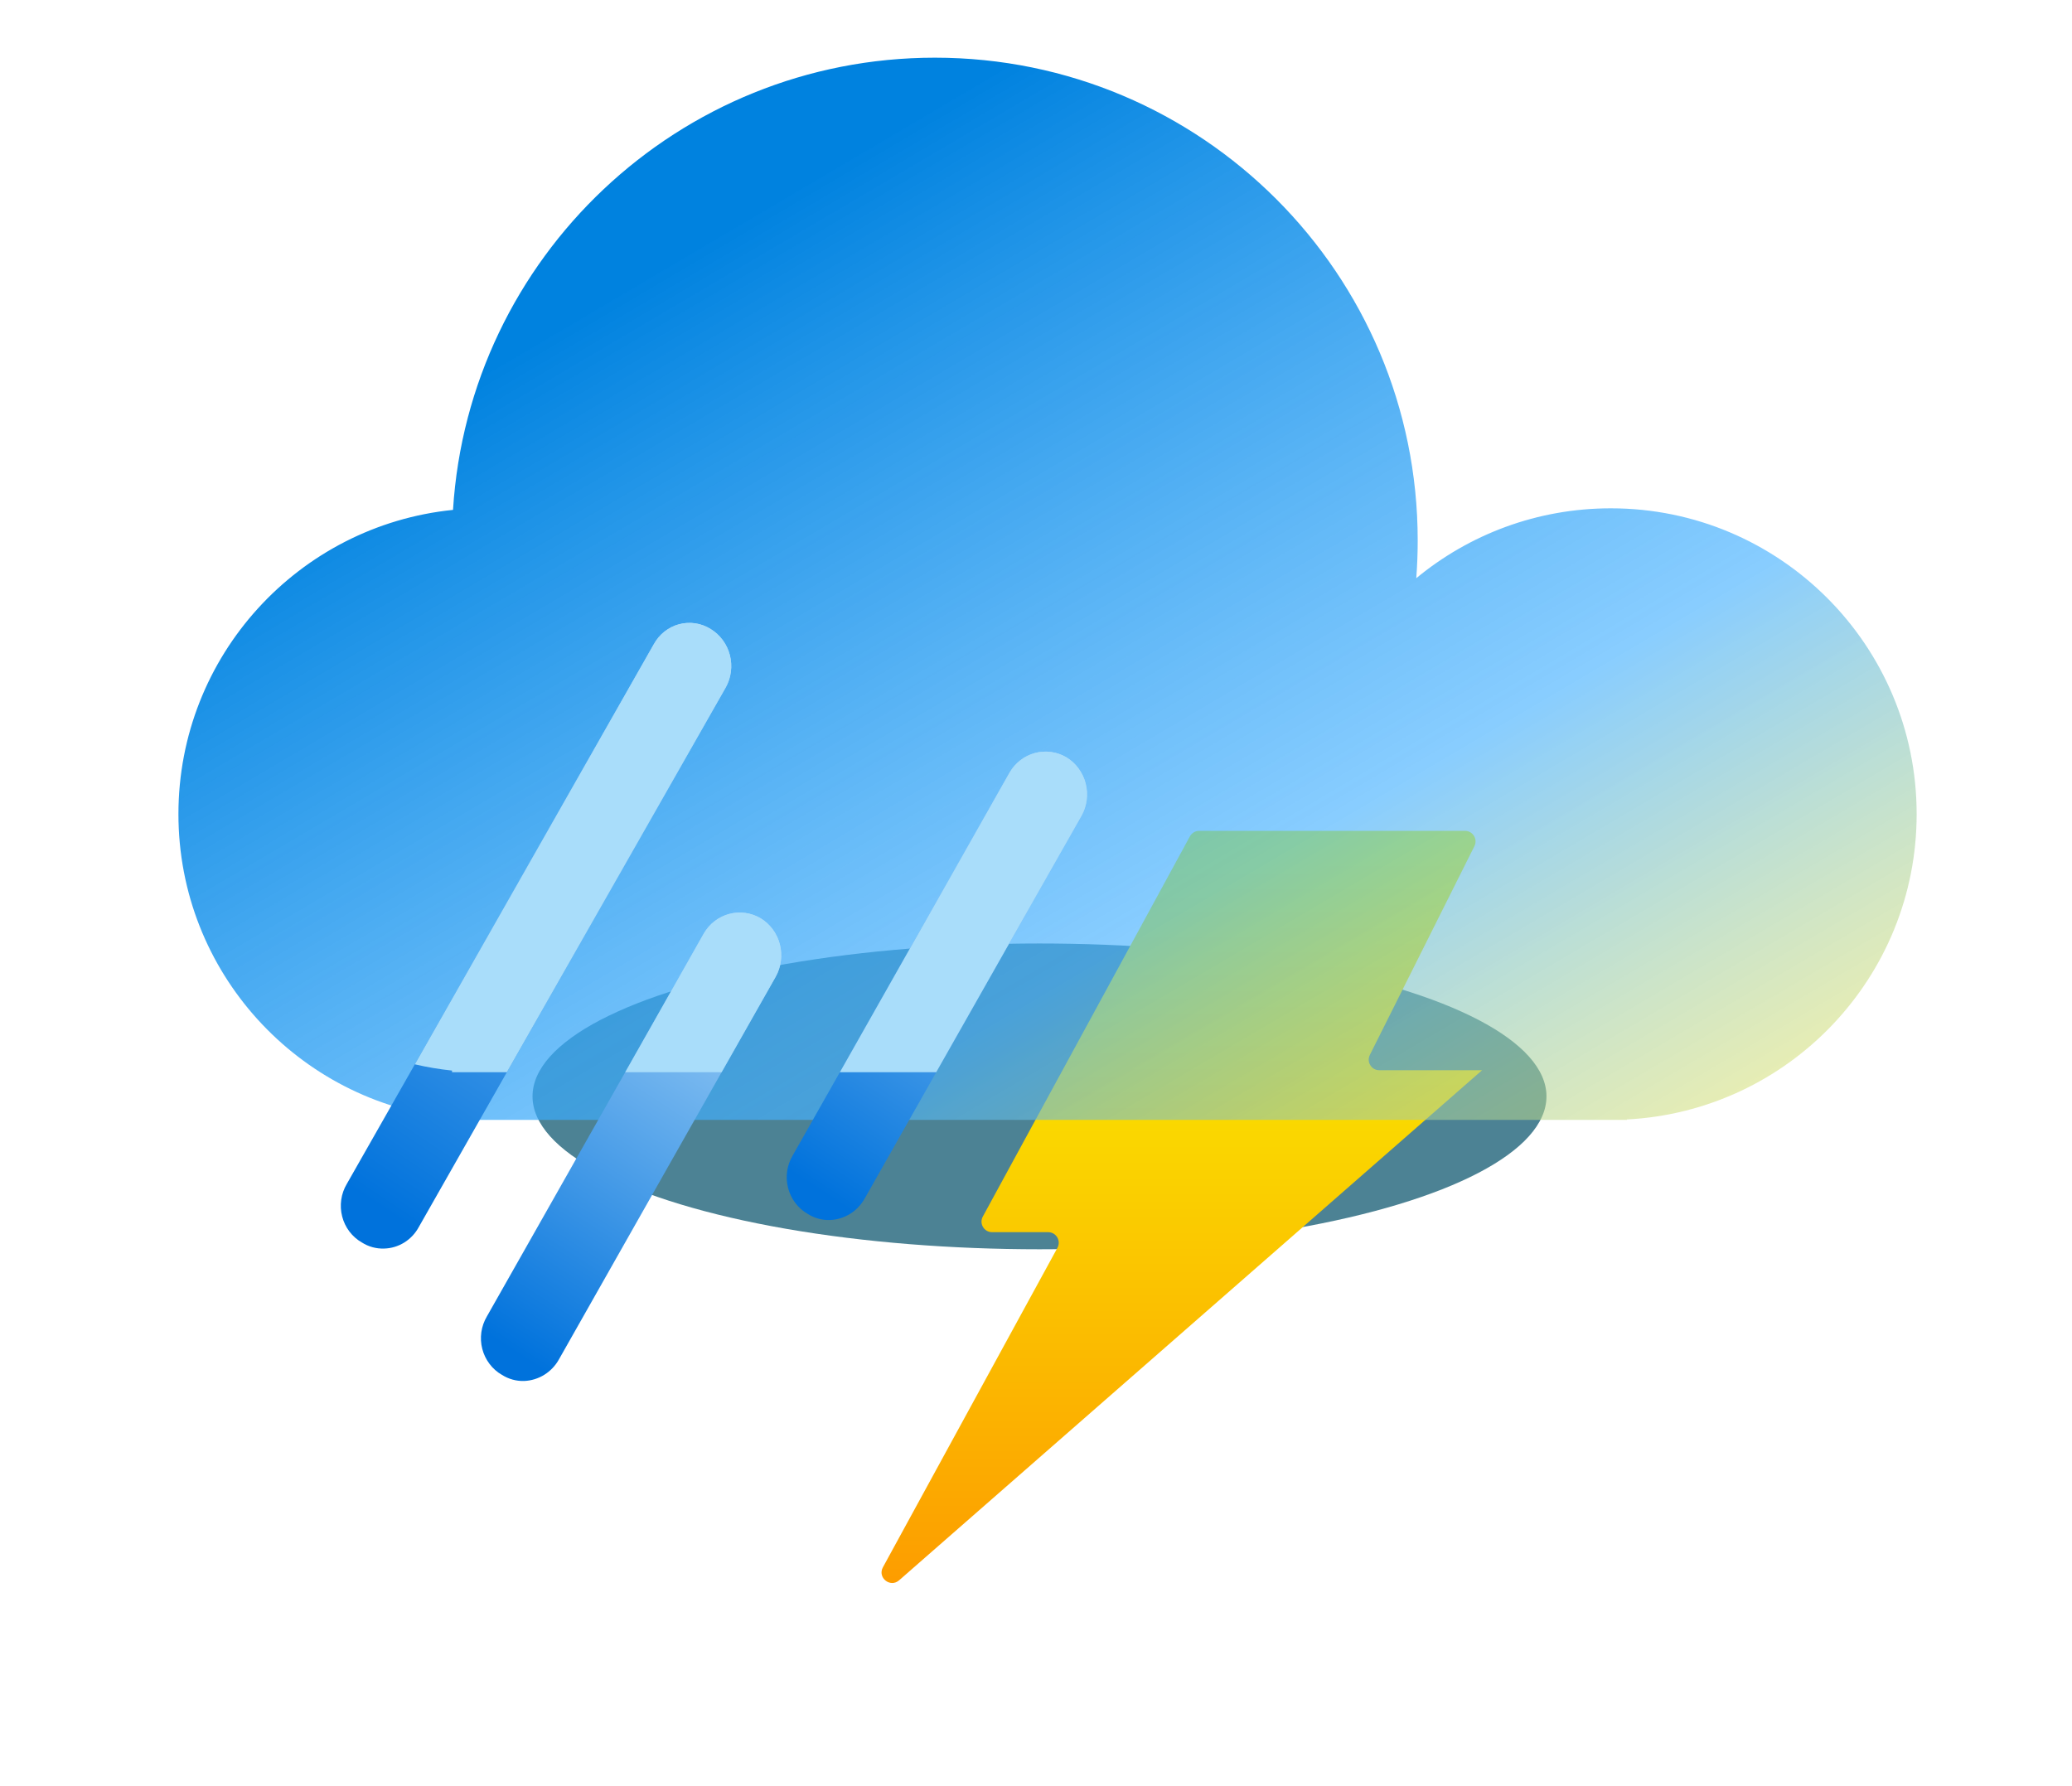<svg width="87" height="75" viewBox="0 0 87 75" fill="none" xmlns="http://www.w3.org/2000/svg">
<g id="Group 15">
<g id="shadow" filter="url(#filter0_f_415_967)">
<ellipse cx="43.647" cy="46.037" rx="21.287" ry="6.42" fill="#004E67" fill-opacity="0.7"/>
</g>
<path id="lightning" d="M41.267 51.083L49.963 35.118C50.041 34.975 50.19 34.887 50.353 34.887H61.512C61.842 34.887 62.056 35.234 61.909 35.529L57.518 44.296C57.37 44.592 57.585 44.939 57.915 44.939H62.23L37.753 66.356C37.38 66.683 36.834 66.245 37.072 65.81L44.4 52.396C44.562 52.1 44.348 51.739 44.011 51.739H41.656C41.32 51.739 41.105 51.379 41.267 51.083Z" fill="url(#paint0_linear_415_967)"/>
<g id="cloud" filter="url(#filter1_bi_415_967)">
<path fill-rule="evenodd" clip-rule="evenodd" d="M59.527 20.695C59.527 21.228 59.507 21.756 59.467 22.278C61.686 20.445 64.533 19.344 67.637 19.344C74.728 19.344 80.477 25.092 80.477 32.184C80.477 39.048 75.09 44.654 68.312 45.006V45.023H67.637H20.332H18.98V44.953C12.524 44.278 7.492 38.818 7.492 32.184C7.492 25.535 12.545 20.067 19.021 19.41C19.684 8.812 28.489 0.422 39.254 0.422C50.451 0.422 59.527 9.499 59.527 20.695Z" fill="url(#paint1_linear_415_967)"/>
</g>
<g id="rain">
<path id="Vector" d="M16.127 52.427C15.797 52.438 15.472 52.349 15.192 52.17C14.99 52.055 14.813 51.899 14.671 51.711C14.529 51.524 14.426 51.309 14.367 51.08C14.308 50.851 14.295 50.612 14.328 50.377C14.361 50.143 14.44 49.918 14.56 49.716L27.449 27.057C27.561 26.85 27.713 26.669 27.896 26.523C28.078 26.378 28.287 26.272 28.51 26.212C28.733 26.152 28.966 26.139 29.195 26.173C29.424 26.208 29.643 26.289 29.84 26.413C30.238 26.655 30.528 27.049 30.646 27.508C30.764 27.967 30.702 28.456 30.472 28.867L17.583 51.526C17.438 51.793 17.227 52.017 16.972 52.175C16.716 52.333 16.425 52.42 16.127 52.427Z" fill="url(#paint2_linear_415_967)"/>
<path id="Vector_2" d="M34.85 51.229C34.521 51.24 34.196 51.151 33.915 50.972C33.713 50.857 33.536 50.701 33.394 50.513C33.253 50.326 33.149 50.111 33.09 49.882C33.031 49.653 33.018 49.414 33.051 49.179C33.084 48.945 33.164 48.72 33.284 48.518L42.388 32.445C42.623 32.036 43.006 31.74 43.454 31.619C43.901 31.499 44.377 31.564 44.779 31.801C45.177 32.043 45.466 32.437 45.584 32.896C45.703 33.355 45.64 33.844 45.41 34.255L36.306 50.328C36.157 50.592 35.946 50.814 35.691 50.971C35.437 51.129 35.148 51.217 34.85 51.229Z" fill="url(#paint3_linear_415_967)"/>
<path id="Vector_3" d="M22.01 57.987C21.681 57.998 21.356 57.908 21.075 57.73C20.873 57.615 20.696 57.459 20.555 57.271C20.413 57.084 20.309 56.869 20.25 56.64C20.191 56.411 20.178 56.172 20.211 55.937C20.245 55.703 20.324 55.478 20.444 55.276L29.548 39.203C29.783 38.794 30.166 38.498 30.614 38.377C31.061 38.257 31.537 38.322 31.939 38.559C32.337 38.801 32.627 39.194 32.745 39.654C32.863 40.113 32.8 40.601 32.57 41.013L23.466 57.086C23.318 57.35 23.106 57.571 22.852 57.729C22.597 57.886 22.308 57.975 22.01 57.987Z" fill="url(#paint4_linear_415_967)"/>
</g>
<path id="Intersect" fill-rule="evenodd" clip-rule="evenodd" d="M21.282 45.023H20.332H18.98V44.953C18.449 44.898 17.928 44.81 17.418 44.691L27.449 27.057C27.561 26.85 27.713 26.669 27.896 26.523C28.078 26.378 28.287 26.272 28.51 26.212C28.733 26.152 28.966 26.139 29.195 26.173C29.424 26.208 29.643 26.289 29.84 26.413C30.238 26.655 30.528 27.049 30.646 27.508C30.764 27.967 30.702 28.456 30.472 28.867L21.282 45.023ZM30.299 45.023H26.251L29.548 39.203C29.783 38.794 30.166 38.498 30.614 38.377C31.061 38.257 31.537 38.322 31.939 38.559C32.337 38.801 32.627 39.194 32.745 39.654C32.863 40.113 32.8 40.601 32.57 41.013L30.299 45.023ZM39.311 45.023H35.263L42.388 32.445C42.623 32.036 43.006 31.74 43.454 31.619C43.901 31.499 44.377 31.564 44.779 31.801C45.177 32.043 45.466 32.437 45.585 32.896C45.703 33.355 45.64 33.844 45.41 34.255L39.311 45.023Z" fill="#A9DDFA"/>
</g>
<defs>
<filter id="filter0_f_415_967" x="0.359" y="17.617" width="86.574" height="56.84" filterUnits="userSpaceOnUse" color-interpolation-filters="sRGB">
<feFlood flood-opacity="0" result="BackgroundImageFix"/>
<feBlend mode="normal" in="SourceGraphic" in2="BackgroundImageFix" result="shape"/>
<feGaussianBlur stdDeviation="11" result="effect1_foregroundBlur_415_967"/>
</filter>
<filter id="filter1_bi_415_967" x="0.492" y="-6.578" width="86.984" height="58.602" filterUnits="userSpaceOnUse" color-interpolation-filters="sRGB">
<feFlood flood-opacity="0" result="BackgroundImageFix"/>
<feGaussianBlur in="BackgroundImageFix" stdDeviation="3.5"/>
<feComposite in2="SourceAlpha" operator="in" result="effect1_backgroundBlur_415_967"/>
<feBlend mode="normal" in="SourceGraphic" in2="effect1_backgroundBlur_415_967" result="shape"/>
<feColorMatrix in="SourceAlpha" type="matrix" values="0 0 0 0 0 0 0 0 0 0 0 0 0 0 0 0 0 0 127 0" result="hardAlpha"/>
<feOffset dy="2"/>
<feGaussianBlur stdDeviation="4"/>
<feComposite in2="hardAlpha" operator="arithmetic" k2="-1" k3="1"/>
<feColorMatrix type="matrix" values="0 0 0 0 0 0 0 0 0 0.82 0 0 0 0 1 0 0 0 0.25 0"/>
<feBlend mode="normal" in2="shape" result="effect2_innerShadow_415_967"/>
</filter>
<linearGradient id="paint0_linear_415_967" x1="49.053" y1="34.887" x2="49.053" y2="68" gradientUnits="userSpaceOnUse">
<stop stop-color="#F8FD00"/>
<stop offset="1" stop-color="#FD9800"/>
</linearGradient>
<linearGradient id="paint1_linear_415_967" x1="48.039" y1="65.973" x2="17.967" y2="14.951" gradientUnits="userSpaceOnUse">
<stop stop-color="#FFEC45" stop-opacity="0.5"/>
<stop offset="0.42" stop-color="#48B2FF" stop-opacity="0.65"/>
<stop offset="1" stop-color="#0082DF"/>
</linearGradient>
<linearGradient id="paint2_linear_415_967" x1="27.461" y1="17.438" x2="8.578" y2="45.769" gradientUnits="userSpaceOnUse">
<stop stop-color="#D7F0FF"/>
<stop offset="1" stop-color="#0072DC"/>
</linearGradient>
<linearGradient id="paint3_linear_415_967" x1="43.148" y1="25.017" x2="29.123" y2="46.561" gradientUnits="userSpaceOnUse">
<stop stop-color="#D7F0FF"/>
<stop offset="1" stop-color="#0072DC"/>
</linearGradient>
<linearGradient id="paint4_linear_415_967" x1="30.308" y1="31.775" x2="16.283" y2="53.319" gradientUnits="userSpaceOnUse">
<stop stop-color="#D7F0FF"/>
<stop offset="1" stop-color="#0072DC"/>
</linearGradient>
</defs>
</svg>

